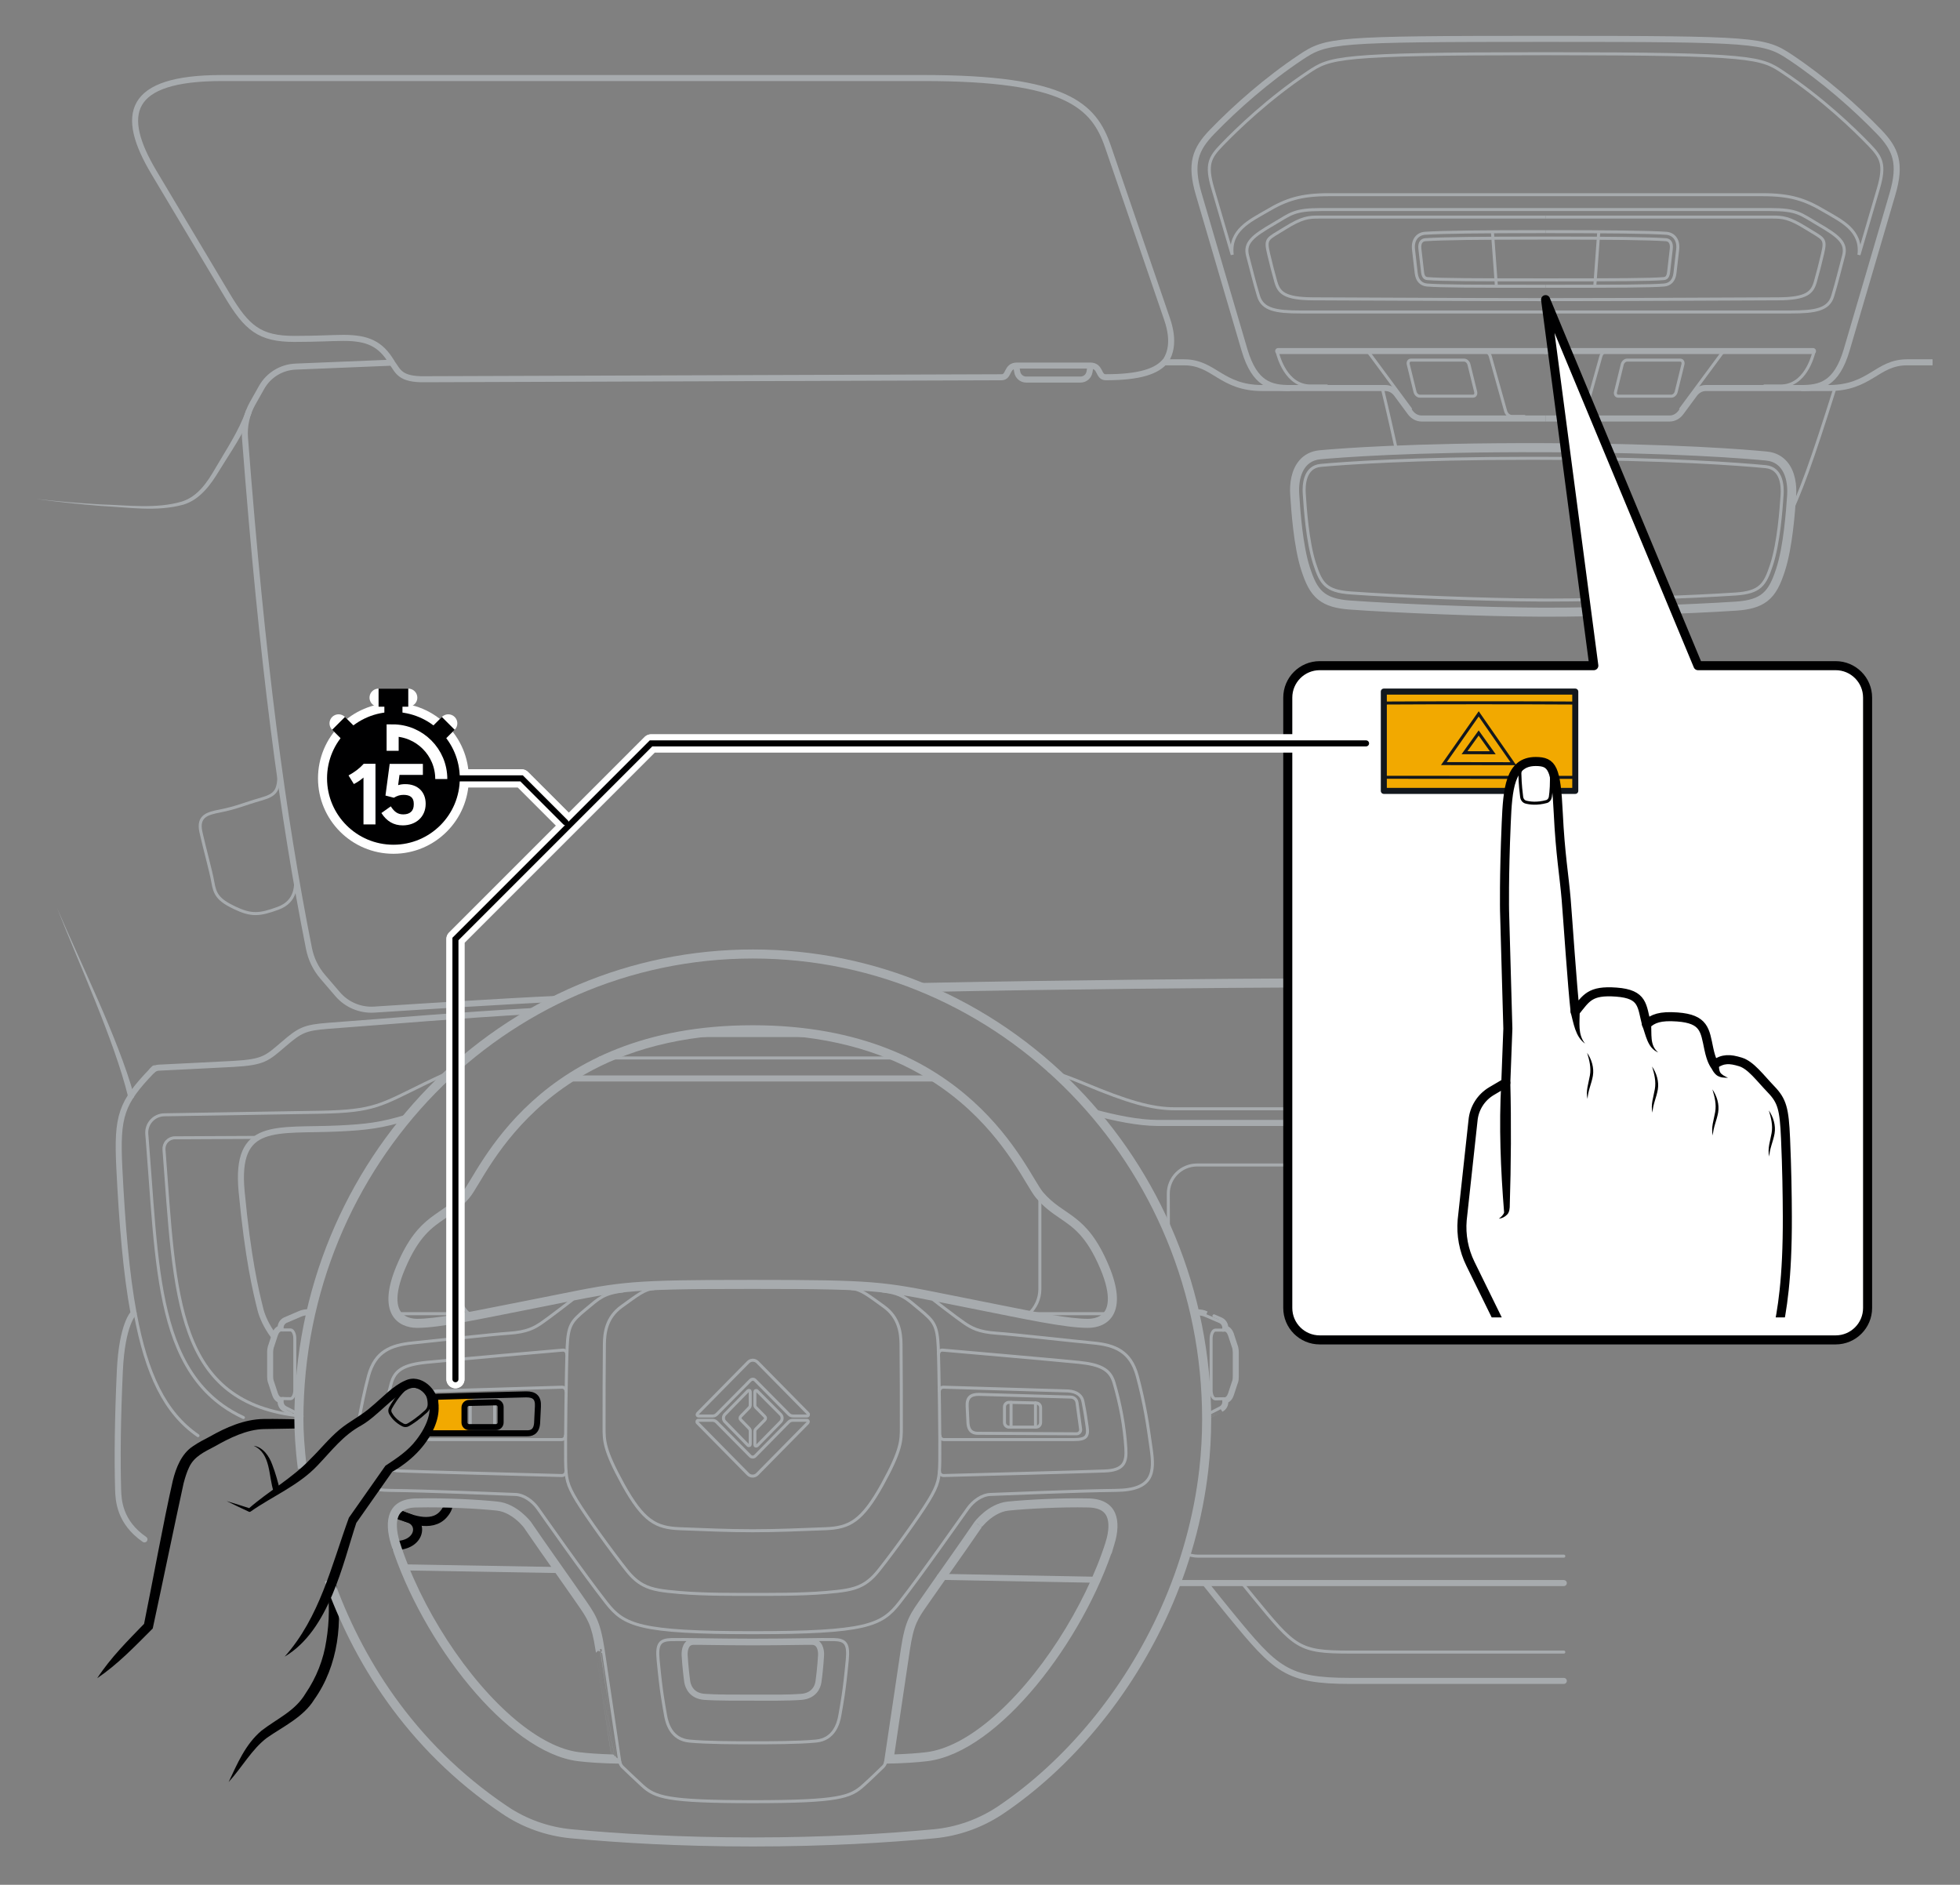 <?xml version="1.0" encoding="UTF-8"?><svg xmlns="http://www.w3.org/2000/svg" width="325" height="312.482" xmlns:xlink="http://www.w3.org/1999/xlink" viewBox="0 0 325 312.482"><rect x="0" y="0" width="325" height="312.482" fill="#808080" stroke="none"/><defs><linearGradient id="uuid-21a123a6-0425-437b-bfba-c7059fc3b4cc" x1="77.263" y1="234.403" x2="78.746" y2="234.403" gradientUnits="userSpaceOnUse"><stop offset="0" stop-color="#f2a900"/><stop offset="1" stop-color="#f2a900" stop-opacity="0"/></linearGradient><clipPath id="uuid-e9b88b0e-3740-4fc6-976f-2aacba104d1b"><rect x="220.709" y="106.632" width="96.143" height="111.784" rx="5.297" ry="5.297" style="fill:none; stroke-width:0px;"/></clipPath></defs><g id="uuid-3a327dd3-e926-4b82-9dc4-f34c4b7afde2"><path d="m180.769,61.002l-.117.677c-.125.722-.751,1.25-1.484,1.25h-9.009c-.733,0-1.359-.528-1.484-1.25l-.117-.677" style="fill:none; stroke:#a7abae; stroke-miterlimit:10;"/><path d="m92.475,165.602c-8.877.398-23.273,1.323-30.418,1.784-2.305.149-4.556-.796-6.061-2.549l-2.485-2.894c-1.157-1.347-1.932-2.949-2.278-4.69-4.385-22.067-7.736-47.161-10.608-84.631-.154-2.006.289-4.017,1.276-5.77l1.479-2.625c1.152-2.045,3.281-3.349,5.627-3.445l15.984-.656c1.019,1.358,1.235,2.84,5.542,2.748l95.527-.327c1.349,0,.745-1.938,2.583-1.938h12.134c1.82,0,1.246,1.933,2.577,1.933,5.582,0,8.59-.955,9.995-2.835" style="fill:none; stroke:#a7abae; stroke-miterlimit:10;"/><path d="m259.306,162.89c-.847,0,.847,0,0,0-13.636,0-58.401-.131-106.385.825" style="fill:none; stroke:#a7abae; stroke-miterlimit:10; stroke-width:1.5px;"/><path d="m25.225,177.506c.285-.285.674-.467,1.062-.492,1.969-.104,8.135-.389,12.383-.622,5.104-.285,5.596-.933,8.342-3.265,2.72-2.332,3.445-2.747,7.462-3.058,11.745-.876,21.07-1.719,34.036-2.455" style="fill:none; stroke:#a7abae; stroke-linecap:round; stroke-linejoin:round;"/><path d="m172.427,197.385v16.323c0,1.627-.697,3.086-1.802,4.094" style="fill:none; stroke:#a7abae; stroke-miterlimit:10; stroke-width:.5px;"/><path d="m94.041,178.802h61.471" style="fill:none; stroke:#a7abae; stroke-linecap:round; stroke-linejoin:round;"/><path d="m77.724,217.803c-1.091-1.012-1.773-2.464-1.773-4.068v-14.948" style="fill:none; stroke:#a7abae; stroke-miterlimit:10; stroke-width:.5px;"/><path d="m111.988,171.687h25.903" style="fill:none; stroke:#a7abae; stroke-linecap:round; stroke-linejoin:round; stroke-width:.5px;"/><path d="m150.154,175.407h-50.689" style="fill:none; stroke:#a7abae; stroke-linecap:round; stroke-linejoin:round; stroke-width:.5px;"/><path d="m9.451,150.509c3.895,9.13,10.123,21.594,12.756,31.058.187.631-.785.919-.962.273-2.321-9.444-8.209-22.183-11.794-31.332h0Z" style="fill:#a7abae; stroke-width:0px;"/><path d="m65.235,217.802h15.405c.513,0,.993.044,1.442.129" style="fill:none; stroke:#a7abae; stroke-miterlimit:10; stroke-width:.5px;"/><path d="m184.365,217.802h-15.176c-.573,0-1.105.055-1.6.161" style="fill:none; stroke:#a7abae; stroke-miterlimit:10; stroke-width:.5px;"/><path d="m259.306,273.902h-35.477c-8.496,0-9.063-.69-16.005-9.142-.569-.693-1.196-1.463-1.87-2.298" style="fill:none; stroke:#a7abae; stroke-linecap:round; stroke-linejoin:round; stroke-width:.5px;"/><path d="m259.306,278.681h-35.477c-10.486,0-12.293-1.872-19.698-10.888-1.192-1.452-2.636-3.242-4.242-5.253" style="fill:none; stroke:#a7abae; stroke-linecap:round; stroke-linejoin:round;"/><path d="m259.306,186.346l-35.597-.17c-19.074,0-3.353,0-31.759,0-3.173,0-7.163-.831-10.78-1.817" style="fill:none; stroke:#a7abae; stroke-linecap:round; stroke-linejoin:round;"/><polyline points="194.941 262.462 223.481 262.462 259.306 262.462" style="fill:none; stroke:#a7abae; stroke-linecap:round; stroke-linejoin:round;"/><path d="m259.306,193.146h-60.82c-1.266,0-2.48.504-3.373,1.401s-1.394,2.113-1.39,3.379l.021,6.855" style="fill:none; stroke:#a7abae; stroke-linecap:round; stroke-linejoin:round; stroke-width:.5px;"/><path d="m196.626,257.548c.615.29,1.302.452,2.027.452h60.653" style="fill:none; stroke:#a7abae; stroke-linecap:round; stroke-linejoin:round; stroke-width:.5px;"/><path d="m259.306,183.829h-64.494c-3.835,0-7.85-1.166-15.026-4.172-2.008-.841-3.94-1.544-5.846-2.12" style="fill:none; stroke:#a7abae; stroke-linecap:round; stroke-linejoin:round; stroke-width:.5px;"/><path d="m155.829,261.428l3.798.07c9.977.183,17.909.332,22.187.417" style="fill:none; stroke:#a7abae; stroke-linecap:round; stroke-linejoin:round;"/><path d="m193.351,59.707c.539-.869,1.501-2.922.18-6.774,0,0-7.452-21.743-9.803-28.605-2.352-6.862-6.929-11.389-30.516-11.389H36.78c-15.748,0-16.962,6.09-11.252,15.657,3.096,5.187,8.848,14.824,12.148,20.352,3.241,5.429,5.354,7.24,11.137,7.24,3.89,0,6.354-.169,8.127-.169,3.9,0,6.172.886,8.051,4.107" style="fill:none; stroke:#a7abae; stroke-miterlimit:10;"/><path d="m41.695,68.486c-1.334,3.523-3.482,6.489-5.367,9.578-1.387,2.311-3.197,4.807-5.957,5.615-4.453,1.212-9.111.423-13.635.203-3.621-.291-7.233-.672-10.829-1.171,3.606.416,7.225.714,10.846.921,4.458.113,9.106.788,13.44-.487,2.626-.862,4.151-3.151,5.497-5.474,1.828-3.14,3.901-6.193,5.067-9.528.213-.615,1.175-.284.939.343h0Z" style="fill:#a7abae; stroke-width:0px;"/><path d="m46.307,127.858c-.11,3.185-.371,3.887-3.102,4.66-2.732.773-3.974,1.398-6.749,1.943-2.037.4-3.724.812-3.145,3.466s1.651,6.406,1.985,8.341c.335,1.934.803,2.9,3.581,4.226s4.102,1.235,7.206.104c3.105-1.131,3.091-3.837,2.846-5.801" style="fill:none; stroke:#a7abae; stroke-linecap:round; stroke-linejoin:round; stroke-width:.5px;"/><path d="m66.948,259.857l2.073.035c6.847.116,14.728.252,23.093.398l.776.014" style="fill:none; stroke:#a7abae; stroke-linecap:round; stroke-linejoin:round;"/><g id="uuid-5fbea1be-c6c4-440b-b6bc-e413e5ba85c5"><path d="m52.049,217.302h-.839c-.542,0-1.112.085-1.622.325,0,0-2.358,1.011-2.372,1.017-.284.132-.52.342-.685.6-.151.238-.241.516-.251.812-.101.036-.194.086-.279.146-.262.186-.452.47-.573.782-.048.076-.083.165-.099.262,0,0-.605,1.839-.578,1.776-.029.059-.045.106-.052.129-.003.008-.037.105-.037.105l-.002.01c-.053.238-.116.543-.116.886v4.069c0,.311.028.631.152.991,0,0,0,.002.003.01.008.023.023.071.025.063,0,0,.622,1.892.645,1.949,0,0,0,.002.003.01.008.023.023.07.029.073.12.339.318.654.6.854.084.06.178.11.278.146v.104c0,.294.088.58.238.822.149.241.365.449.63.582,0,0,2.331,1.192,2.318,1.185.147.081.297.15.449.21" style="fill:none; stroke:#a7abae; stroke-miterlimit:10; stroke-width:.5px;"/><path d="m52.049,217.552h-.839c-.517,0-1.049.081-1.524.305,0,0-2.358,1.011-2.365,1.014-.24.112-.441.29-.579.508-.135.212-.212.463-.212.729v.145c-.14.018-.27.073-.384.154-.217.154-.384.402-.494.692-.048.068-.081.158-.069.176,0,0-.622,1.892-.608,1.858-.021.043-.032.076-.04.098-.006.018-.008.023-.033.09-.052.236-.11.517-.11.832v4.069c0,.298.027.587.13.889.005.009.006.014.012.032.007.021.018.055.026.064,0,0,.622,1.892.636,1.926.005.009.007.014.012.032.007.021.018.055.027.069.108.307.281.572.509.733.114.081.244.136.384.154v.3c0,.245.073.485.201.691.126.204.309.379.532.491,0,0,2.331,1.192,2.324,1.189.137.075.277.14.42.196" style="fill:none; stroke:#a7abae; stroke-miterlimit:10; stroke-width:.5px;"/></g><path d="m52.049,217.802h-.839c-.492,0-.985.078-1.425.285l-2.358,1.011c-.389.181-.648.57-.648,1.011v.389h-.155c-.311,0-.596.285-.751.726-.026.026-.052.078-.052.129l-.622,1.892c-.026.052-.026.078-.052.13-.052.233-.104.492-.104.777v4.069c0,.285.026.544.104.777.026.052.026.078.052.13l.622,1.892c.026.052.026.078.052.129.155.441.44.726.751.726h.155v.544c0,.389.233.778.596.959l2.331,1.192c.127.07.257.13.39.182" style="fill:none; stroke:#a7abae; stroke-miterlimit:10; stroke-width:.5px;"/><path d="m46.779,220.497h1.405c.337,0,.7.57.7,1.425v8.545c0,.829-.363,1.425-.7,1.425l-1.405-.021" style="fill:none; stroke:#a7abae; stroke-miterlimit:10; stroke-width:.5px;"/><path d="m32.828,238.02c-5.489-3.781-8.539-10.199-10.418-20.313" style="fill:none; stroke:#a7abae; stroke-linecap:round; stroke-linejoin:round; stroke-width:.5px;"/><path d="m45.42,221.546c-1.258-1.67-1.94-3.294-2.217-4.366-.777-3.11-2.073-8.422-3.135-19.617-1.114-11.817,5.674-9.977,16.115-10.469,4.614-.225,7.05-.507,11.505-1.87" style="fill:none; stroke:#a7abae; stroke-linecap:round; stroke-linejoin:round;"/><path d="m76.268,177.044c-1.593.623-3.458,1.47-5.811,2.613-7.357,3.576-8.34,4.561-17.227,4.742l-25.991.427c-.817.013-1.592.364-2.141.969s-.824,1.41-.758,2.225l.068.841c.175,2.183.332,4.328.483,6.403.816,11.212,1.52,20.894,4.658,28.236,1.76,4.118,4.162,7.228,7.343,9.509,1.073.769,2.226,1.439,3.468,2.012" style="fill:none; stroke:#a7abae; stroke-linecap:round; stroke-linejoin:round; stroke-width:.5px;"/><path d="m42.686,188.572l-13.693.068c-.505.003-.985.215-1.327.586s-.513.868-.475,1.371c1.863,24.331,1.762,42.134,22.901,44.191" style="fill:none; stroke:#a7abae; stroke-linecap:round; stroke-linejoin:round; stroke-width:.5px;"/><path d="m23.951,255.221c-4.125-2.861-4.316-6.432-4.368-8.328-.144-5.21-.072-11.689.288-19.571.36-7.882,2.289-9.617,2.289-9.617l-.009.002c-1.199-6.455-1.886-14.417-2.368-24.16-.414-8.552.311-10.703,5.441-16.041.123-.127.245-.255.366-.383" style="fill:none; stroke:#a7abae; stroke-linecap:round; stroke-linejoin:round;"/><g id="uuid-cfdec2b7-5939-432b-bb3d-379a89236bd1"><path d="m255.901,73.722c22.119.057,33.924,1.088,37.071,1.391,1.377.133,2.434.73,3.183,1.614,1.283,1.515,1.549,3.726,1.425,5.502-.18,2.579-.593,8.564-1.884,12.48-.669,2.03-1.386,3.671-2.791,4.76-1.227.951-2.838,1.378-5.016,1.522-7.441.493-22.089,1.032-32.027,1.004-9.937-.028-24.626-.65-32.065-1.186-2.177-.157-3.786-.592-5.008-1.55-1.401-1.097-2.111-2.742-2.771-4.775-1.274-3.924-1.663-9.91-1.832-12.491-.117-1.776.159-3.986,1.449-5.495.753-.88,1.813-1.472,3.19-1.597,3.148-.285,14.958-1.249,37.076-1.18Z" style="fill:none; stroke:#a7abae; stroke-miterlimit:10; stroke-width:.5px;"/><path d="m255.901,73.972c22.111.057,33.909,1.087,37.048,1.389,1.313.126,2.31.693,3.016,1.527,1.22,1.441,1.489,3.571,1.367,5.323-.181,2.589-.593,8.539-1.872,12.42-.668,2.027-1.366,3.602-2.707,4.641-1.169.906-2.721,1.327-4.88,1.47-7.436.493-22.078,1.032-32.01,1.003-9.931-.028-24.614-.65-32.048-1.185-2.157-.155-3.708-.585-4.872-1.497-1.336-1.046-2.028-2.625-2.687-4.656-1.262-3.888-1.651-9.84-1.821-12.43-.115-1.752.163-3.881,1.389-5.316.71-.83,1.71-1.391,3.023-1.51,3.141-.285,14.943-1.248,37.053-1.179Z" style="fill:none; stroke:#a7abae; stroke-miterlimit:10; stroke-width:.5px;"/><path d="m255.9,74.222c22.103.057,33.893,1.087,37.025,1.388,1.248.12,2.186.656,2.849,1.44,1.158,1.367,1.428,3.417,1.308,5.144-.181,2.598-.593,8.514-1.86,12.359-.667,2.024-1.347,3.533-2.623,4.521-1.111.861-2.604,1.277-4.743,1.418-7.431.492-22.067,1.031-31.992,1.003-9.925-.028-24.602-.65-32.031-1.184-2.138-.154-3.629-.577-4.736-1.445-1.271-.996-1.945-2.508-2.604-4.536-1.251-3.852-1.638-9.769-1.809-12.369-.113-1.727.166-3.776,1.33-5.137.667-.78,1.607-1.31,2.856-1.424,3.133-.284,14.927-1.247,37.03-1.178Z" style="fill:none; stroke:#a7abae; stroke-miterlimit:10; stroke-width:.5px;"/><path d="m255.899,74.472c22.095.057,33.877,1.086,37.001,1.387,1.184.114,2.061.619,2.683,1.353,1.095,1.294,1.368,3.263,1.249,4.965-.182,2.608-.593,8.489-1.848,12.298-.666,2.022-1.327,3.464-2.538,4.402-1.053.816-2.487,1.226-4.606,1.366-7.425.492-22.056,1.03-31.975,1.002-9.919-.028-24.59-.65-32.013-1.184-2.118-.152-3.55-.57-4.6-1.392-1.207-.945-1.862-2.391-2.52-4.417-1.239-3.816-1.626-9.699-1.797-12.308-.112-1.703.17-3.671,1.27-4.958.625-.73,1.504-1.23,2.688-1.337,3.125-.283,14.912-1.246,37.007-1.177Z" style="fill:none; stroke:#a7abae; stroke-miterlimit:10; stroke-width:.5px;"/></g><path d="m255.899,74.722c22.087.057,33.862,1.086,36.978,1.386s3.889,3.433,3.706,6.051-.593,8.464-1.836,12.237-2.408,5.298-6.924,5.597c-7.42.492-22.045,1.03-31.958,1.002-9.913-.028-24.578-.649-31.996-1.183-4.514-.325-5.673-1.856-6.9-5.636-1.227-3.78-1.614-9.629-1.786-12.247-.172-2.619.614-5.747,3.732-6.03,3.118-.282,14.896-1.245,36.983-1.176Z" style="fill:none; stroke:#a7abae; stroke-miterlimit:10; stroke-width:.5px;"/><path d="m255.869,99.484c-9.669-.028-24.318-.633-31.932-1.181-4.105-.296-4.893-1.557-5.953-4.822-1.196-3.682-1.562-9.265-1.719-11.65-.087-1.322.006-4.424,2.734-4.671,3.901-.354,15.089-1.176,34.661-1.176.734,0,1.477.001,2.235.004,20.908.054,32.764.984,36.891,1.382,2.727.263,2.807,3.366,2.715,4.688-.166,2.383-.556,7.965-1.767,11.639-1.074,3.259-1.867,4.516-5.973,4.788-7.264.481-21.237,1.001-31.142,1.001h-.752Z" style="fill:none; stroke:#a7abae; stroke-miterlimit:10; stroke-width:.5px;"/><path d="m256.284,69.385h-20.567c-.716,0-1.398-.364-1.866-.997l-2.26-3.059c-.468-.633-1.149-.997-1.866-.997h-20.39c-6.902,0-7.957-4.263-12.992-4.263h-3.373" style="fill:none; stroke:#a7abae; stroke-miterlimit:10;"/><path d="m298.663,64.333c3.176,0,5.854-.613,7.535-6.28,1.681-5.667,6.103-20.779,7.598-25.865,1.495-5.086.571-7.448-2.202-10.32-3.933-4.075-9.165-8.678-14.713-12.376-4.295-2.863-5.58-3.049-40.598-3.049-35.018,0-36.303.186-40.598,3.049-5.547,3.698-10.78,8.301-14.713,12.376-2.773,2.873-3.696,5.235-2.202,10.32,1.495,5.086,5.916,20.198,7.598,25.865,1.681,5.667,4.359,6.28,7.535,6.28" style="fill:none; stroke:#a7abae; stroke-miterlimit:10;"/><path d="m256.284,35.988h-37.547c-1.773,0-2.829.074-5.734,1.893-2.852,1.786-3.268,1.565-2.641,4.225.456,1.934.718,2.906,1.169,4.533.508,1.828,1.346,2.889,6.25,2.905,5.508.017,25.989.132,38.503.132" style="fill:none; stroke:#a7abae; stroke-miterlimit:10; stroke-width:.5px;"/><path d="m256.284,38.405c-10.479,0-16.911.067-19.993.271-1.186.079-2.102,1.02-1.909,2.694l.448,3.899c.152,1.325.881,1.909,1.814,1.986,2.29.19,7.633.209,19.64.209" style="fill:none; stroke:#a7abae; stroke-miterlimit:10; stroke-width:.5px;"/><path d="m256.284,34.741s33.511,0,37.17,0c4.618,0,5.066.721,7.999,2.429,3.386,1.972,4.822,3.083,4.237,5.245-.585,2.161-1.032,4.136-1.804,6.68-.68,2.239-2.885,2.626-6.939,2.626h-40.663s-40.663,0-40.663,0c-4.054,0-6.259-.387-6.939-2.626-.772-2.544-1.219-4.519-1.804-6.68-.585-2.161.851-3.273,4.237-5.245,2.933-1.708,3.381-2.429,7.999-2.429h37.17Z" style="fill:none; stroke:#a7abae; stroke-miterlimit:10; stroke-width:.5px;"/><path d="m256.284,35.988s35.774,0,37.547,0c1.773,0,2.829.074,5.734,1.893,2.852,1.786,3.268,1.565,2.641,4.225-.456,1.934-.718,2.906-1.169,4.533-.508,1.828-1.346,2.889-6.25,2.905-5.508.017-25.989.132-38.503.132" style="fill:none; stroke:#a7abae; stroke-miterlimit:10; stroke-width:.5px;"/><path d="m256.284,39.471c-11.272,0-17.044.078-19.923.268-.202.014-.484.079-.682.316-.216.259-.299.671-.239,1.192l.448,3.899c.113.985.589,1.025.844,1.046,2.238.186,7.676.205,19.552.205,11.876,0,17.314-.019,19.552-.205.255-.022.73-.061.844-1.046l.448-3.899c.06-.521-.023-.933-.239-1.192-.198-.237-.48-.303-.682-.316-2.879-.19-8.651-.268-19.923-.268" style="fill:none; stroke:#a7abae; stroke-miterlimit:10; stroke-width:.5px;"/><path d="m256.284,38.405c10.479,0,16.911.067,19.993.271,1.186.079,2.102,1.02,1.909,2.694l-.448,3.899c-.152,1.325-.881,1.909-1.814,1.986-2.29.19-7.633.209-19.64.209" style="fill:none; stroke:#a7abae; stroke-miterlimit:10; stroke-width:.5px;"/><line x1="211.945" y1="58.199" x2="256.284" y2="58.199" style="fill:none; stroke:#a7abae; stroke-linecap:round; stroke-linejoin:round;"/><path d="m220.006,63.994h-2.723c-4.027-.003-5.303-4.868-5.508-5.683" style="fill:none; stroke:#a7abae; stroke-linecap:round; stroke-linejoin:round; stroke-width:.5px;"/><path d="m292.562,63.994h2.723c4.027-.003,5.303-4.868,5.508-5.683" style="fill:none; stroke:#a7abae; stroke-linecap:round; stroke-linejoin:round; stroke-width:.5px;"/><path d="m244.691,64.968c.097.393-.1.715-.437.715h-8.833c-.337,0-.692-.322-.789-.715l-1.117-4.547c-.097-.393.1-.715.437-.715h8.833c.337,0,.692.322.789.715l1.117,4.547Z" style="fill:none; stroke:#a7abae; stroke-miterlimit:10; stroke-width:.5px;"/><line x1="300.624" y1="58.199" x2="256.284" y2="58.199" style="fill:none; stroke:#a7abae; stroke-linecap:round; stroke-linejoin:round;"/><path d="m267.878,64.968c-.097.393.1.715.437.715h8.833c.337,0,.692-.322.789-.715l1.117-4.547c.097-.393-.1-.715-.437-.715h-8.833c-.337,0-.692.322-.789.715l-1.117,4.547Z" style="fill:none; stroke:#a7abae; stroke-miterlimit:10; stroke-width:.5px;"/><path d="m252.767,69.046h-2.047c-.484,0-.914-.363-1.065-.899l-2.533-9.048c-.151-.537-.581-.899-1.065-.899h-5.643" style="fill:none; stroke:#a7abae; stroke-linecap:round; stroke-linejoin:round; stroke-width:.5px;"/><path d="m259.801,69.046h2.047c.484,0,.914-.363,1.065-.899l2.533-9.048c.151-.537.581-.899,1.065-.899h4.075" style="fill:none; stroke:#a7abae; stroke-linecap:round; stroke-linejoin:round; stroke-width:.5px;"/><path d="m233.962,67.919l-6.847-9.266c-.213-.288-.523-.454-.85-.454h-1.498" style="fill:none; stroke:#a7abae; stroke-miterlimit:10; stroke-width:.5px;"/><path d="m256.284,69.385h20.567c.716,0,1.398-.364,1.866-.997l2.26-3.059c.468-.633,1.149-.997,1.866-.997h20.39c6.902,0,7.957-4.263,12.992-4.263h4.227" style="fill:none; stroke:#a7abae; stroke-miterlimit:10;"/><path d="m278.607,67.919l6.847-9.266c.213-.288.523-.454.85-.454h1.498" style="fill:none; stroke:#a7abae; stroke-miterlimit:10; stroke-width:.5px;"/><path d="m229.198,64.333s.976,3.953,2.472,10.788" style="fill:none; stroke:#a7abae; stroke-miterlimit:10; stroke-width:.5px;"/><path d="m304.276,64.299c-3.78,12.008-5.878,17.928-8.036,21.979" style="fill:none; stroke:#a7abae; stroke-miterlimit:10; stroke-width:.5px;"/><path d="m311.468,31.258c-.447,1.518-1.157,3.935-1.973,6.725-.394,1.342-.819,2.79-1.252,4.275.517-4.041-2.901-5.621-5.69-7.246-3.262-1.946-5.69-2.733-10.329-2.733h-71.879c-4.647,0-7.073.79-10.329,2.733-2.785,1.617-6.2,3.196-5.694,7.225-.433-1.477-.855-2.917-1.248-4.255-.819-2.79-1.526-5.207-1.973-6.725-1.171-3.98-.517-5.149,1.509-7.242,2.522-2.618,7.737-7.656,14.299-12.03,3.64-2.429,4.618-3.081,39.374-3.081s35.737.652,39.377,3.081c6.562,4.374,11.774,9.412,14.299,12.03,2.022,2.092,2.676,3.262,1.509,7.242Z" style="fill:none; stroke:#a7abae; stroke-miterlimit:10; stroke-width:.5px;"/><line x1="265.1" y1="38.427" x2="264.441" y2="47.454" style="fill:none; stroke:#a7abae; stroke-miterlimit:10; stroke-width:.5px;"/><line x1="247.468" y1="38.427" x2="248.127" y2="47.454" style="fill:none; stroke:#a7abae; stroke-miterlimit:10; stroke-width:.5px;"/></g><g id="uuid-b6e4696c-73ee-4001-a6c8-aa063e44085f"><path d="m304.38,110.363h-22.827l-25.268-60.687,7.997,60.687h-45.45c-2.925,0-5.297,2.372-5.297,5.297v101.19c0,2.925,2.372,5.297,5.297,5.297h85.549c2.925,0,5.297-2.372,5.297-5.297v-101.19c0-2.925-2.372-5.297-5.297-5.297Z" style="fill:#fff; stroke:#000001; stroke-linecap:round; stroke-linejoin:round; stroke-width:1.5px;"/><path d="m65.153,256.222c4.387.267,5.241-3.658,2.589-4.532-.776-.256-1.791-.592-2.769-.917" style="fill:none; stroke:#000001; stroke-miterlimit:10; stroke-width:1.5px;"/><path d="m65.108,250.514c2.691,1.429,6.443,2.797,8.415.552.716-.816.905-1.509.745-2.136" style="fill:none; stroke:#000001; stroke-miterlimit:10; stroke-width:1.5px;"/><line x1="167.651" y1="232.503" x2="167.651" y2="236.6" style="fill:none; stroke:#a7abae; stroke-linecap:round; stroke-linejoin:round; stroke-width:.5px;"/><line x1="171.699" y1="232.606" x2="171.699" y2="236.6" style="fill:none; stroke:#a7abae; stroke-linecap:round; stroke-linejoin:round; stroke-width:.5px;"/><line x1="82.021" y1="232.503" x2="82.021" y2="236.6" style="fill:none; stroke:#a7abae; stroke-linecap:round; stroke-linejoin:round; stroke-width:.5px;"/><line x1="77.973" y1="232.606" x2="77.973" y2="236.6" style="fill:none; stroke:#a7abae; stroke-linecap:round; stroke-linejoin:round; stroke-width:.5px;"/><path d="m16.125,278.23c2.25-3.446,5.125-6.277,7.93-9.176l-.208.389c1.454-7.135,3.211-16.953,4.812-23.98.517-2.085,1.419-4.432,3.328-5.684.925-.643,1.856-1.103,2.756-1.577,2.714-1.543,5.758-2.899,8.955-2.943,2.118-.031,4.092.035,6.145.063v1.5l-6.061.106c-2.874.059-5.747,1.494-8.198,2.889-1.686.893-3.386,1.648-4.208,3.415-.401.807-.681,1.743-.933,2.691-1.472,6.726-3.586,17.005-5.067,23.837,0,0-.049.23-.049.23l-.159.159c-2.853,2.853-5.635,5.775-9.044,8.081h0Z" style="fill:#000001; stroke-width:0px;"/><path d="m55.653,262.098c1.282,6.659.458,14.045-3.544,19.669-1.781,2.918-5.226,4.516-7.835,6.342-2.495,1.865-4.111,4.871-6.363,7.341,1.448-3.056,2.765-6.236,5.427-8.5,2.68-2.072,5.571-3.235,7.328-6.185,1.795-2.636,2.983-5.626,3.447-8.791.521-3.161.559-6.435.068-9.596l1.474-.28h0Z" style="fill:#000001; stroke-width:0px;"/><g id="uuid-361316b4-966f-42e7-a1b6-aef2114020a1"><path d="m199.789,235.249c.153-.059.303-.129.436-.203,0,0,2.332-1.193,2.328-1.19.27-.135.486-.343.635-.584.15-.242.238-.528.238-.822v-.104c.101-.036.194-.086.278-.146.282-.2.481-.515.576-.797.03-.059.045-.107.053-.13.003-.008.003-.009.027-.067,0,0,.621-1.891.595-1.827.029-.059.045-.106.052-.129.003-.008.003-.009.026-.065.102-.305.129-.624.129-.936v-4.07c0-.343-.063-.648-.116-.886l-.002-.01s-.035-.097-.037-.105c-.008-.023-.023-.071-.025-.063l-.605-1.842c-.015-.096-.051-.186-.099-.262-.122-.312-.311-.596-.574-.782-.085-.06-.178-.11-.279-.146-.009-.296-.099-.575-.251-.813-.164-.258-.401-.468-.699-.607,0,0-2.359-1.011-2.343-1.004-.526-.248-1.097-.333-1.639-.333h-.84" style="fill:none; stroke:#a7abae; stroke-miterlimit:10; stroke-width:.5px;"/><path d="m199.698,235.016c.143-.055.283-.121.413-.192,0,0,2.332-1.193,2.33-1.191.225-.113.408-.288.534-.492.127-.206.201-.446.201-.691v-.3c.14-.018.27-.073.384-.154.228-.161.401-.426.497-.704.021-.043.032-.076.039-.097.006-.018.008-.023.026-.066,0,0,.622-1.892.608-1.859.021-.043.032-.076.039-.097.006-.018.008-.023.026-.065.09-.269.117-.558.117-.857v-4.07c0-.314-.057-.596-.13-.889-.005-.009-.006-.014-.012-.032-.007-.021-.018-.055-.026-.064,0,0-.621-1.89-.61-1.817,0-.094-.034-.183-.081-.251-.109-.29-.277-.539-.494-.693-.114-.081-.244-.136-.384-.154v-.145c0-.266-.077-.517-.213-.73-.139-.218-.339-.396-.587-.511,0,0-2.359-1.011-2.351-1.008-.483-.227-1.015-.309-1.532-.309h-.84" style="fill:none; stroke:#a7abae; stroke-miterlimit:10; stroke-width:.5px;"/></g><path d="m199.608,234.783c.133-.052.263-.112.39-.182l2.332-1.193c.363-.181.596-.57.596-.959v-.544h.155c.311,0,.596-.285.752-.726.026-.052.026-.078.052-.13l.622-1.893c.026-.052.026-.078.052-.13.078-.233.104-.492.104-.778v-4.07c0-.285-.052-.544-.104-.778-.026-.052-.026-.078-.052-.13l-.622-1.893c0-.052-.026-.104-.052-.13-.155-.441-.441-.726-.752-.726h-.155v-.389c0-.441-.259-.83-.648-1.011l-2.359-1.011c-.44-.207-.933-.285-1.426-.285h-.84" style="fill:none; stroke:#a7abae; stroke-miterlimit:10; stroke-width:.5px;"/><path d="m202.926,231.903l-1.406.021c-.337,0-.7-.596-.7-1.426v-8.549c0-.856.363-1.426.7-1.426h1.406" style="fill:none; stroke:#a7abae; stroke-miterlimit:10; stroke-width:.5px;"/><g id="uuid-90fb2bf6-7dff-4199-8f9b-1cfc4968ab57"><path d="m54.096,262.115c4.588,12.866,13.226,27.522,29.28,38.358,3.383,2.301,7.303,3.679,11.329,4.058,7.778.728,17.917,1.352,30.106,1.352s22.329-.624,30.107-1.352c4.057-.379,7.948-1.785,11.326-4.056,11.131-7.513,21.121-19.302,27.417-33.392,3.295-7.374,5.534-15.336,6.446-23.371.313-2.76.477-5.558.477-8.386,0-21.435-8.472-40.849-22.175-54.904-7.028-7.208-15.432-13.008-24.778-16.949-8.878-3.743-18.602-5.808-28.795-5.808s-19.923,2.064-28.805,5.807c-9.345,3.938-17.751,9.735-24.78,16.939-13.71,14.052-22.189,33.466-22.189,54.914,0,1.859.134,4.683.578,8.179" style="fill:none; stroke:#a7abae; stroke-miterlimit:10; stroke-width:.5px;"/><path d="m54.331,262.031c4.575,12.829,13.185,27.436,29.185,38.236,3.347,2.277,7.227,3.641,11.211,4.015,7.771.728,17.902,1.351,30.082,1.351s22.313-.624,30.084-1.351c4.014-.375,7.866-1.767,11.209-4.014,11.09-7.486,21.051-19.238,27.329-33.286,3.285-7.352,5.517-15.289,6.426-23.297.312-2.75.475-5.54.475-8.358,0-21.369-8.445-40.72-22.104-54.73-7.005-7.185-15.382-12.965-24.696-16.893-8.848-3.731-18.539-5.788-28.698-5.788s-19.856,2.057-28.707,5.787c-9.314,3.925-17.692,9.702-24.698,16.884-13.666,14.006-22.118,33.358-22.118,54.74,0,1.848.133,4.662.576,8.147" style="fill:none; stroke:#a7abae; stroke-miterlimit:10; stroke-width:.5px;"/><path d="m54.567,261.947c4.562,12.793,13.144,27.349,29.09,38.113,3.311,2.252,7.151,3.603,11.094,3.973,7.764.727,17.887,1.35,30.059,1.35s22.297-.623,30.061-1.35c3.972-.371,7.784-1.748,11.093-3.972,11.049-7.458,20.98-19.173,27.24-33.181,3.275-7.329,5.5-15.242,6.406-23.223.311-2.741.473-5.521.473-8.33,0-21.302-8.418-40.591-22.033-54.555-6.982-7.161-15.332-12.923-24.614-16.837-8.818-3.718-18.476-5.768-28.601-5.768s-19.789,2.05-28.61,5.768c-9.282,3.912-17.633,9.67-24.617,16.828-13.621,13.961-22.047,33.25-22.047,54.565,0,1.837.132,4.64.574,8.115" style="fill:none; stroke:#a7abae; stroke-miterlimit:10; stroke-width:.5px;"/><path d="m54.802,261.863c4.549,12.756,13.103,27.263,28.995,37.99,3.275,2.228,7.075,3.564,10.977,3.931,7.757.726,17.873,1.349,30.036,1.349s22.28-.623,30.038-1.349c3.93-.367,7.702-1.73,10.976-3.931,11.008-7.431,20.91-19.108,27.152-33.076,3.265-7.307,5.483-15.194,6.386-23.15.31-2.732.472-5.503.472-8.302,0-21.235-8.391-40.462-21.962-54.381-6.959-7.138-15.281-12.88-24.532-16.781-8.788-3.705-18.413-5.749-28.504-5.749s-19.722,2.043-28.513,5.748c-9.251,3.899-17.574,9.637-24.535,16.772-13.577,13.915-21.976,33.143-21.976,54.39,0,1.826.132,4.619.572,8.084" style="fill:none; stroke:#a7abae; stroke-miterlimit:10; stroke-width:.5px;"/></g><path d="m55.037,261.779c4.536,12.72,13.063,27.177,28.901,37.867,3.24,2.204,6.998,3.526,10.859,3.889,7.75.726,17.858,1.348,30.012,1.348s22.264-.622,30.014-1.348c3.887-.363,7.62-1.711,10.859-3.889,10.968-7.403,20.839-19.043,27.064-32.971,3.256-7.285,5.466-15.147,6.366-23.076.309-2.723.47-5.484.47-8.274,0-42.336-33.459-76.66-74.747-76.66s-74.774,34.299-74.774,76.66c0,1.815.131,4.597.57,8.052" style="fill:none; stroke:#a7abae; stroke-miterlimit:10; stroke-width:.5px;"/><g id="uuid-3fbe2445-2097-4e50-af7e-7ca2635e0168"><path d="m66.949,210.233c2.304-5.434,4.513-6.914,6.756-8.446,1.248-.852,2.59-1.763,3.918-3.324.428-.501.952-1.379,1.554-2.381,2.51-4.177,7.462-12.408,17.793-18.253,6.698-3.789,15.7-6.6,27.84-6.6s21.144,2.81,27.842,6.6c10.331,5.845,15.283,14.076,17.792,18.253.602,1.002,1.125,1.88,1.552,2.38,1.33,1.563,2.671,2.474,3.919,3.326,2.244,1.531,4.452,3.011,6.755,8.446,1.016,2.393,1.336,4.148,1.274,5.402-.036.737-.205,1.293-.434,1.713-.252.46-.598.796-1.006,1.038-.594.353-1.339.515-2.101.515-3.145,0-8.159-1.001-15.474-2.468-1.198-.24-2.455-.492-3.772-.754-1.493-.294-2.825-.561-4.037-.805-10.728-2.155-12.151-2.428-32.338-2.428s-21.608.273-32.333,2.428c-1.213.244-2.546.511-4.039.805-1.597.312-3.108.613-4.533.897-6.92,1.378-11.706,2.325-14.714,2.325-.746,0-1.482-.16-2.071-.51-.405-.24-.75-.574-1-1.033-.228-.418-.396-.973-.431-1.71-.061-1.254.262-3.012,1.286-5.416Z" style="fill:none; stroke:#a7abae; stroke-miterlimit:10; stroke-width:.5px;"/><path d="m66.718,210.135c2.329-5.492,4.577-7.007,6.846-8.554,1.248-.852,2.564-1.747,3.869-3.28.411-.481.921-1.336,1.529-2.348,2.514-4.183,7.493-12.463,17.884-18.342,6.737-3.812,15.783-6.632,27.963-6.632s21.228,2.82,27.965,6.632c10.391,5.879,15.37,14.158,17.884,18.341.608,1.012,1.118,1.867,1.528,2.346,1.306,1.535,2.622,2.43,3.87,3.281,2.269,1.548,4.517,3.062,6.844,8.555,1.024,2.413,1.359,4.207,1.294,5.512-.038.77-.214,1.363-.464,1.82-.275.503-.654.87-1.098,1.133-.643.381-1.434.55-2.229.55-3.176,0-8.222-1.008-15.523-2.473-1.198-.24-2.454-.492-3.771-.754-1.494-.294-2.826-.562-4.038-.805-10.706-2.151-12.111-2.424-32.289-2.424s-21.58.273-32.284,2.423c-1.213.244-2.546.511-4.04.806-1.596.312-3.107.613-4.532.897-6.907,1.375-11.724,2.33-14.763,2.33-.779,0-1.561-.167-2.199-.545-.44-.261-.819-.627-1.092-1.129-.249-.456-.424-1.048-.462-1.817-.063-1.306.274-3.102,1.306-5.525Z" style="fill:none; stroke:#a7abae; stroke-miterlimit:10; stroke-width:.5px;"/><path d="m66.488,210.038c2.353-5.55,4.642-7.099,6.935-8.663,1.248-.851,2.539-1.73,3.82-3.236.394-.461.891-1.292,1.505-2.314,2.517-4.19,7.525-12.518,17.975-18.431,6.777-3.834,15.866-6.664,28.086-6.664s21.311,2.83,28.089,6.665c10.45,5.912,15.458,14.241,17.975,18.43.614,1.022,1.111,1.853,1.504,2.313,1.282,1.506,2.573,2.385,3.82,3.237,2.293,1.565,4.581,3.113,6.933,8.664,1.032,2.433,1.381,4.266,1.314,5.622-.04.802-.224,1.433-.494,1.928-.298.545-.711.944-1.19,1.229-.691.41-1.529.585-2.356.585-3.208,0-8.285-1.016-15.572-2.478-1.198-.24-2.454-.492-3.77-.753-1.494-.294-2.827-.562-4.039-.805-10.685-2.146-12.072-2.419-32.239-2.419s-21.553.272-32.235,2.418c-1.213.244-2.546.512-4.041.806-1.596.312-3.106.613-4.531.896-6.893,1.372-11.741,2.335-14.811,2.335-.811,0-1.641-.173-2.326-.58-.476-.283-.887-.68-1.184-1.224-.269-.493-.453-1.123-.492-1.925-.066-1.357.285-3.193,1.325-5.635Z" style="fill:none; stroke:#a7abae; stroke-miterlimit:10; stroke-width:.5px;"/><path d="m66.258,209.94c2.378-5.609,4.706-7.191,7.024-8.772,1.248-.851,2.513-1.714,3.771-3.192.377-.441.86-1.248,1.481-2.28,2.521-4.196,7.556-12.573,18.066-18.519,6.817-3.857,15.948-6.697,28.21-6.697s21.394,2.84,28.212,6.697c10.51,5.946,15.545,14.323,18.066,18.519.621,1.033,1.104,1.84,1.481,2.28,1.258,1.478,2.523,2.341,3.771,3.192,2.318,1.582,4.646,3.164,7.023,8.773,1.041,2.453,1.403,4.325,1.333,5.732-.041.834-.234,1.503-.525,2.035-.321.587-.767,1.018-1.282,1.324-.739.438-1.624.62-2.484.62-3.239,0-8.349-1.024-15.621-2.483-1.198-.24-2.454-.492-3.769-.753-1.495-.294-2.828-.562-4.04-.806-10.663-2.142-12.032-2.414-32.19-2.414s-21.526.272-32.186,2.413c-1.213.244-2.547.512-4.042.806-1.596.312-3.105.613-4.53.896-6.879,1.369-11.759,2.34-14.86,2.34-.844,0-1.721-.18-2.454-.615-.512-.304-.956-.733-1.276-1.319-.29-.531-.482-1.199-.522-2.033-.068-1.408.296-3.283,1.345-5.745Z" style="fill:none; stroke:#a7abae; stroke-miterlimit:10; stroke-width:.5px;"/></g><path d="m66.028,209.842c3.682-8.685,7.284-7.855,10.835-12.029,2.747-3.215,11.974-27.584,47.947-27.584s45.202,24.369,47.949,27.584c3.551,4.174,7.153,3.344,10.833,12.029,3.344,7.881-.155,10.059-3.187,10.059-3.811,0-10.16-1.4-19.438-3.241-14.618-2.878-13.737-3.215-36.182-3.215s-21.562.337-36.18,3.215c-9.279,1.815-15.656,3.241-19.438,3.241-2.98,0-6.506-2.152-3.137-10.059Z" style="fill:none; stroke:#a7abae; stroke-miterlimit:10; stroke-width:.5px;"/><g id="uuid-a65fa84c-10a7-4942-912c-9b861ac26f72"><path d="m98.994,273.49c-.677-4.268-1.332-5.18-3.067-7.684-.119-.171-.243-.35-.372-.538-.857-1.243-2.062-2.955-3.351-4.786-1.814-2.577-3.794-5.389-5.153-7.394,0,0-.968-1.295-2.528-2.175-.656-.37-1.385-.645-2.169-.722-3.119-.333-8.701-.616-13.215-.513-1.173,0-1.945.243-2.448.575-.393.26-.668.603-.851,1.031-.435,1.017-.362,2.555.184,4.376,3.49,10.985,11.243,22.969,19.399,29.745,3.642,3.025,7.271,4.935,10.559,5.342,1.413.174,3.273.312,5.636.38,0,0-2.625-17.647-2.623-17.638Z" style="fill:none; stroke:#a7abae; stroke-miterlimit:10; stroke-width:.5px;"/><path d="m99.241,273.45c-.684-4.313-1.357-5.26-3.109-7.788-.119-.171-.243-.35-.372-.537-.858-1.244-2.064-2.957-3.352-4.788-1.814-2.578-3.793-5.388-5.158-7.399,0,0-.999-1.337-2.605-2.243-.678-.383-1.441-.672-2.265-.753-3.13-.334-8.722-.617-13.241-.514-1.206,0-2.03.249-2.586.616-.437.288-.742.672-.943,1.142-.47,1.099-.377,2.708.175,4.55,3.502,11.025,11.281,23.052,19.478,29.861,3.66,3.04,7.333,4.982,10.688,5.398,1.482.182,3.447.325,5.958.39,0,0-2.669-17.942-2.667-17.935Z" style="fill:none; stroke:#a7abae; stroke-miterlimit:10; stroke-width:.5px;"/><path d="m99.488,273.411c-.691-4.359-1.383-5.341-3.15-7.891-.119-.171-.242-.35-.371-.537-.859-1.245-2.065-2.96-3.354-4.79-1.815-2.578-3.792-5.387-5.162-7.405,0,0-1.031-1.38-2.683-2.311-.7-.395-1.496-.698-2.361-.783-3.14-.335-8.744-.619-13.268-.516-1.238,0-2.115.256-2.723.657-.48.317-.817.74-1.035,1.252-.504,1.181-.391,2.861.167,4.724,3.515,11.065,11.318,23.134,19.556,29.978,3.677,3.055,7.395,5.03,10.817,5.454,1.55.191,3.621.338,6.279.399,0,0-2.712-18.236-2.712-18.232Z" style="fill:none; stroke:#a7abae; stroke-miterlimit:10; stroke-width:.5px;"/><path d="m99.735,273.372c-.698-4.405-1.408-5.421-3.192-7.994-.119-.171-.242-.35-.371-.536-.859-1.247-2.067-2.962-3.355-4.792-1.815-2.579-3.791-5.385-5.166-7.411,0,0-1.063-1.422-2.76-2.379-.722-.407-1.552-.725-2.458-.814-3.151-.336-8.765-.621-13.294-.517-1.271,0-2.2.263-2.861.699-.524.346-.891.809-1.128,1.363-.539,1.263-.406,3.013.159,4.898,3.528,11.105,11.356,23.217,19.635,30.095,3.695,3.07,7.457,5.077,10.946,5.51,1.618.199,3.793.351,6.601.407,0,0-2.756-18.529-2.756-18.527Z" style="fill:none; stroke:#a7abae; stroke-miterlimit:10; stroke-width:.5px;"/></g><path d="m102.781,292.155l-2.799-18.822c-.752-4.744-1.53-5.626-3.604-8.633-2.073-3.007-6.168-8.737-8.527-12.211,0,0-2.228-2.981-5.392-3.292-3.161-.337-8.786-.622-13.321-.518-4.683,0-5.211,3.474-4.068,7.285,5.121,16.119,19.261,34.349,30.789,35.777,1.685.207,3.966.363,6.922.415Z" style="fill:none; stroke:#a7abae; stroke-miterlimit:10; stroke-width:.5px;"/><g id="uuid-f6357d1f-1e7e-49c5-9d5b-3f5192a142da"><path d="m135.896,274.419c-.102,1.773-.307,3.547-.436,4.415-.062.422-.273,1.039-.781,1.515-.38.356-.952.659-1.823.729-1.848.149-4.664.139-6.813.131-.435-.002-.842-.003-1.207-.003-.254,0-.528,0-.818,0-2.182.003-5.24.007-7.202-.129-.845-.068-1.402-.355-1.778-.696-.528-.48-.749-1.116-.826-1.548-.127-.868-.332-2.643-.436-4.414-.024-.432.033-.953.226-1.348.1-.206.229-.361.388-.462.134-.085.311-.147.556-.151.645-.012,1.793.003,3.312.024,1.78.024,4.054.054,6.579.054,2.525,0,4.8-.03,6.581-.054,1.518-.02,2.666-.035,3.301-.024.235.009.409.071.544.158.163.106.297.267.401.477.196.398.257.914.234,1.325Z" style="fill:none; stroke:#a7abae; stroke-miterlimit:10; stroke-width:.5px;"/><path d="m136.146,274.434c-.102,1.781-.308,3.562-.438,4.437-.067.461-.297,1.136-.858,1.661-.424.397-1.05.722-1.974.796-1.861.15-4.689.14-6.834.132-.435-.002-.842-.003-1.206-.003-.253,0-.528,0-.818,0-2.179.003-5.247.007-7.222-.13-.896-.072-1.507-.38-1.926-.761-.583-.53-.821-1.225-.905-1.697-.128-.875-.334-2.656-.438-4.437-.025-.456.033-1.024.25-1.471.116-.237.272-.432.478-.563.176-.112.399-.185.686-.19.65-.012,1.804.003,3.32.024,1.78.024,4.053.054,6.576.054,2.524,0,4.797-.03,6.577-.054,1.516-.02,2.669-.036,3.314-.024.277.01.496.085.67.198.209.136.37.335.489.576.221.448.284,1.011.26,1.45Z" style="fill:none; stroke:#a7abae; stroke-miterlimit:10; stroke-width:.5px;"/></g><path d="m136.395,274.448c-.103,1.789-.31,3.578-.44,4.459-.129.881-.802,2.489-3.059,2.67-2.254.182-5.908.13-8.06.13-2.152,0-5.806.026-8.06-.13-2.254-.181-2.902-1.789-3.059-2.67-.129-.881-.336-2.67-.44-4.459-.052-.959.233-2.463,1.659-2.489,1.426-.026,5.235.078,9.9.078,4.666,0,8.476-.104,9.9-.078,1.4.052,1.711,1.556,1.659,2.489Z" style="fill:none; stroke:#a7abae; stroke-miterlimit:10; stroke-width:.5px;"/><g id="uuid-0ad7e180-6460-4656-80cc-b341d0900596"><path d="m183.594,255.675c.546-1.813.598-3.324.155-4.333-.188-.429-.47-.778-.87-1.046-.508-.34-1.275-.592-2.419-.618-4.489-.103-10.072.206-13.203.514-.789.077-1.527.356-2.186.73-1.55.879-2.498,2.162-2.475,2.129-1.39,2.049-3.38,4.875-5.2,7.46-1.282,1.82-2.479,3.521-3.334,4.762-.121.173-.238.34-.349.499-1.775,2.531-2.428,3.428-3.083,7.709,0,0-2.625,17.647-2.625,17.647,2.355-.068,4.201-.206,5.633-.38,3.323-.412,6.952-2.322,10.577-5.333,8.216-6.825,15.941-18.918,19.379-29.74Z" style="fill:none; stroke:#a7abae; stroke-miterlimit:10; stroke-width:.5px;"/><path d="m183.833,255.747c.552-1.833.624-3.415.145-4.505-.206-.47-.518-.858-.96-1.153-.559-.374-1.376-.634-2.552-.66-4.501-.103-10.095.206-13.233.515-.832.081-1.603.375-2.285.761-1.596.905-2.576,2.231-2.558,2.206-1.389,2.047-3.377,4.871-5.197,7.457-1.281,1.82-2.479,3.521-3.335,4.762-.121.173-.237.339-.349.498-1.791,2.554-2.463,3.487-3.126,7.816l-2.669,17.942c2.504-.065,4.453-.208,5.955-.39,3.389-.42,7.063-2.362,10.706-5.389,8.257-6.86,16.007-18.995,19.459-29.86Z" style="fill:none; stroke:#a7abae; stroke-miterlimit:10; stroke-width:.5px;"/><path d="m184.072,255.819c.558-1.853.649-3.506.135-4.678-.224-.511-.566-.937-1.05-1.261-.609-.408-1.477-.675-2.686-.702-4.513-.103-10.117.207-13.263.516-.875.085-1.68.393-2.384.793-1.642.931-2.654,2.299-2.642,2.283-1.387,2.045-3.374,4.867-5.195,7.453-1.281,1.82-2.48,3.522-3.335,4.763-.121.173-.237.339-.349.498-1.808,2.577-2.499,3.546-3.168,7.922l-2.712,18.236c2.653-.061,4.705-.209,6.277-.399,3.456-.428,7.174-2.403,10.835-5.445,8.299-6.894,16.073-19.072,19.539-29.98Z" style="fill:none; stroke:#a7abae; stroke-miterlimit:10; stroke-width:.5px;"/><path d="m184.312,255.891c.564-1.873.674-3.597.124-4.85-.242-.552-.614-1.016-1.14-1.368-.659-.441-1.577-.716-2.819-.744-4.525-.103-10.139.207-13.293.517-.918.09-1.757.412-2.483.824-1.688.957-2.731,2.368-2.726,2.36-1.386,2.042-3.371,4.862-5.193,7.449-1.281,1.819-2.48,3.523-3.336,4.764-.12.173-.237.338-.348.498-1.824,2.601-2.534,3.605-3.211,8.029l-2.756,18.529c2.804-.057,4.958-.208,6.598-.407,3.523-.436,7.285-2.444,10.964-5.5,8.34-6.929,16.139-19.149,19.618-30.1Z" style="fill:none; stroke:#a7abae; stroke-miterlimit:10; stroke-width:.5px;"/></g><path d="m184.551,255.963c1.14-3.785.519-7.181-4.068-7.285-4.537-.104-10.162.207-13.323.518-3.187.311-5.392,3.292-5.392,3.292-2.357,3.474-6.453,9.203-8.527,12.211-2.1,3.007-2.876,3.889-3.602,8.633l-2.799,18.822c2.954-.052,5.211-.208,6.92-.415,11.729-1.453,25.757-19.933,30.791-35.777Z" style="fill:none; stroke:#a7abae; stroke-miterlimit:10; stroke-width:.5px;"/><path d="m124.423,228.844c.239-.239.598-.239.807,0l5.586,5.647c.181.179.42.269.658.269h2.359c.09,0,.178-.06.209-.149.03-.09.03-.179-.06-.269l-8.392-8.515c-.42-.418-1.106-.418-1.523,0l-8.395,8.515c-.06.06-.09.179-.06.269.03.089.121.149.211.149h2.359c.239,0,.477-.089.656-.269l5.586-5.647Z" style="fill:none; stroke:#a7abae; stroke-linecap:round; stroke-linejoin:round; stroke-width:.5px;"/><path d="m125.229,241.393c-.118.12-.269.179-.417.179-.151,0-.299-.06-.42-.179l-5.586-5.647c-.178-.179-.417-.269-.656-.269h-2.359c-.09,0-.181.06-.211.149-.028.09-.028.179.06.269l8.395,8.516c.417.418,1.106.418,1.523,0l8.395-8.516c.058-.06.088-.179.058-.269s-.118-.149-.209-.149h-2.359c-.239,0-.477.09-.658.269l-5.556,5.647Z" style="fill:none; stroke:#a7abae; stroke-linecap:round; stroke-linejoin:round; stroke-width:.5px;"/><path d="m124.4,232.989c0,.139-.055.277-.136.36l-1.425,1.468c-.166.166-.166.443,0,.582l1.425,1.468c.081.111.136.221.136.36v2.243c0,.083-.055.166-.136.194-.083.028-.166.027-.247-.055l-3.811-3.905c-.328-.332-.328-.886,0-1.219l3.811-3.905c.055-.055.164-.083.247-.055.081.027.136.111.136.194v2.271Z" style="fill:none; stroke:#a7abae; stroke-linecap:round; stroke-linejoin:round; stroke-width:.5px;"/><path d="m129.443,234.511c.33.332.33.886,0,1.219l-3.892,3.96c-.055.055-.164.083-.247.055-.081-.028-.136-.111-.136-.194v-2.243c0-.139.055-.277.136-.36l1.508-1.523c.164-.166.164-.443,0-.582l-1.508-1.523c-.081-.111-.136-.221-.136-.36v-2.215c0-.083.055-.166.136-.194.083-.028.166-.028.247.055l3.892,3.905Z" style="fill:none; stroke:#a7abae; stroke-linecap:round; stroke-linejoin:round; stroke-width:.5px;"/><path d="m65.267,243.762c.35.064.749.104,1.203.12,3.214.13,22.801.648,26.688.752.181,0,.364-.078.493-.207.131-.13.181-.311.181-.493" style="fill:none; stroke:#a7abae; stroke-linecap:round; stroke-linejoin:round; stroke-width:.5px;"/><path d="m93.989,224.516c0-.311-.207-.726-.7-.674,0,0-18.759,1.633-22.543,2.022-3.783.389-5.313,1.27-5.908,3.604l-.618,2.423" style="fill:none; stroke:#a7abae; stroke-linecap:round; stroke-linejoin:round; stroke-width:.5px;"/><path d="m71.859,230.7c.216-.048.455-.08.721-.092,1.581-.052,17.132-.519,20.605-.622.181,0,.336.052.467.181.129.13.207.311.207.467" style="fill:none; stroke:#a7abae; stroke-linecap:round; stroke-linejoin:round; stroke-width:.5px;"/><path d="m93.754,238.023c0,.363-.284.648-.648.648h-21.538c-.512,0-.914-.052-1.226-.151" style="fill:none; stroke:#a7abae; stroke-linecap:round; stroke-linejoin:round; stroke-width:.5px;"/><path d="m87.228,231.177c-1.426.028-13.505.342-14.627.39-.19.01-.361.038-.504.067.304,1.749-.143,3.821-1.207,5.902.114.057.247.095.39.095h16.128c.513,0,1.549-.076,1.654-1.711.048-.931.105-2.015.133-2.747.076-1.445-.551-2.015-1.967-1.996Zm-4.22,4.676c0,.409-.333.751-.741.751h-4.505c-.409,0-.741-.342-.741-.751v-2.5c0-.409.323-.741.732-.751l4.495-.105c.2,0,.39.076.542.219.143.143.219.333.219.532v2.604Z" style="fill:url(#uuid-21a123a6-0425-437b-bfba-c7059fc3b4cc); stroke:#000001; stroke-linecap:round; stroke-linejoin:round;"/><path d="m178.583,232.539c-.07-.515-.502-.9-1.021-.914-3.373-.089-13.958-.423-15.223-.448-1.416-.019-2.043.551-1.967,1.996.029.732.086,1.815.133,2.747.105,1.635,1.14,1.711,1.654,1.711l16.354.084c.195,0,.381-.084.51-.232s.187-.343.161-.536l-.599-4.407Zm-12.024.71c0-.2.076-.39.219-.532.152-.143.342-.219.542-.219l4.495.105c.409.01.732.342.732.751v2.5c0,.409-.333.751-.741.751h-4.505c-.409,0-.741-.342-.741-.751v-2.604Z" style="fill:none; stroke:#a7abae; stroke-linecap:round; stroke-linejoin:round; stroke-width:.5px;"/><path d="m124.81,288.94c-2.799,0-7.567,0-10.522-.285-2.956-.285-3.706-2.904-3.94-4.33-.338-2.022-.7-3.604-1.219-9.1-.259-2.722.286-3.344,2.228-3.396,1.945-.052,7.127.104,13.452.104s11.533-.156,13.452-.104c1.945.052,2.488.674,2.228,3.396-.517,5.496-.881,7.104-1.217,9.1-.233,1.426-.985,4.044-3.94,4.33-2.93.285-7.724.285-10.524.285Z" style="fill:none; stroke:#a7abae; stroke-linecap:round; stroke-linejoin:round; stroke-width:.5px;"/><path d="m59.47,235.723c.44-2.567.981-5.187,1.635-7.629,1.114-4.07,3.706-5.081,7.334-5.444,3.602-.363,12.881-1.4,15.939-1.607,3.059-.207,4.225-.907,5.418-1.711,1.191-.804,5.209-3.915,5.209-3.915" style="fill:none; stroke:#a7abae; stroke-miterlimit:10; stroke-width:.5px;"/><path d="m154.667,215.416s4.018,3.111,5.211,3.915c1.191.804,2.357,1.504,5.416,1.711,3.059.208,12.311,1.27,15.939,1.607,3.63.337,6.22,1.374,7.336,5.444.561,2.051,1.037,4.227,1.434,6.392.345,1.88.596,3.777.872,5.668.575,3.942.406,6.888-5.831,6.943-6.61.078-18.584.596-20.812.674-1.452.052-2.878,1.115-3.732,2.307-1.038,1.426-7.62,10.862-11.378,15.659-2.928,3.733-5.468,4.952-24.285,4.952-18.817,0-21.357-1.218-24.285-4.952-3.759-4.796-10.367-14.233-11.378-15.659-.855-1.193-2.28-2.256-3.732-2.307-2.228-.078-14.202-.596-20.812-.674-.623-.005-1.185-.04-1.692-.101" style="fill:none; stroke:#a7abae; stroke-miterlimit:10; stroke-width:.5px;"/><path d="m146.286,214.019c3.266.441,3.923,1.165,6.23,3.083,1.243,1.037,1.969,1.685,2.409,2.593.39.804.571,1.841.65,3.604.155,3.733.31,15.996.257,18.925-.05,2.904-.207,3.863-1.84,6.559-1.657,2.722-5.882,8.555-8.32,11.614-.907,1.141-1.788,1.893-2.721,2.385-1.502.804-3.292,1.011-6.039,1.244-4.215.358-9.483.311-12.102.311-.233,0,.286,0,0,0s.233,0,0,0c-2.619,0-7.888.047-12.102-.311-2.747-.233-4.537-.441-6.039-1.244-.933-.492-1.814-1.244-2.721-2.385-2.437-3.059-6.662-8.892-8.32-11.614-1.633-2.696-1.79-3.655-1.84-6.559-.052-2.929.103-15.192.257-18.925.078-1.763.259-2.8.65-3.604.44-.907,1.166-1.556,2.409-2.593,2.307-1.918,2.964-2.642,6.23-3.083" style="fill:none; stroke:#a7abae; stroke-linecap:round; stroke-linejoin:round; stroke-width:.5px;"/><path d="m141.242,213.653c1.501.077,2.747,1.115,5.313,2.956,2.566,1.841,2.823,4.433,2.85,6.222.052,4.589.052,9.203.052,13.792,0,2.23.026,3.733-3.161,9.515-3.37,6.066-5.444,7.155-9.383,7.311-4.016.156-8.06.337-12.102.337-4.042,0-8.086-.181-12.102-.337-3.94-.155-6.013-1.244-9.383-7.311-3.187-5.781-3.161-7.285-3.161-9.515,0-4.589,0-9.203.052-13.792.026-1.789.284-4.381,2.85-6.222s3.812-2.879,5.313-2.956" style="fill:none; stroke:#a7abae; stroke-linecap:round; stroke-linejoin:round; stroke-width:.5px;"/><path d="m155.788,243.934c0,.181.05.363.181.493.129.13.312.207.493.207,3.887-.104,23.475-.622,26.688-.752,3.195-.114,3.678-1.413,3.535-3.757-.224-3.678-.926-7.342-1.962-10.878-.636-2.169-2.187-3.007-5.848-3.383-3.785-.389-22.543-2.022-22.543-2.022-.493-.052-.7.363-.7.674" style="fill:none; stroke:#a7abae; stroke-linecap:round; stroke-linejoin:round; stroke-width:.5px;"/><path d="m155.761,230.634c0-.156.078-.337.207-.467.131-.13.286-.181.467-.181,3.473.104,19.024.57,20.605.622,1.651.073,2.362.899,2.522,1.709.481,2.435.404,2.307.691,4.145.267,1.71-.152,2.209-2.202,2.209-3.525,0-18.272,0-21.538,0-.364,0-.648-.285-.648-.648" style="fill:none; stroke:#a7abae; stroke-linecap:round; stroke-linejoin:round; stroke-width:.5px;"/><path d="m45.388,247.344c-.898-2.58-.42-6.346-3.324-7.647,1.554.227,2.58,1.734,3.074,3.115.543,1.392.926,2.82,1.29,4.252.076.288-.096.582-.384.658-.285.075-.577-.096-.657-.378h0Z" style="fill:#000001; stroke-width:0px;"/><path d="m37.577,248.869c1.312.392,2.616.807,3.917,1.227l-.283.038c3.318-2.927,7.296-5.075,10.325-8.303,1.557-1.52,2.954-3.286,4.749-4.804,1.777-1.477,3.735-2.369,5.415-3.91,1.624-1.336,3.449-3.353,5.464-4.219,2.635-1.27,5.519,1.477,5.556,4.118.089,1.281-.221,2.498-.682,3.599-1.406,3.255-4.109,5.79-7.157,7.485,0,0,.254-.227.254-.227l-6.053,8.616c-2.221,6.689-4.483,17.799-11.874,22.167,5.821-6.554,7.722-15.003,10.646-23.029,0,0,6.053-8.616,6.053-8.616,1.859-1.224,3.778-2.484,5.131-4.293,1.759-2.249,3.4-5.806,1.015-8-.778-.68-1.419-.799-2.322-.432-2.756,1.377-5.109,4.465-7.811,6.036-3.031,1.652-4.855,4.121-7.253,6.629-3.12,3.317-7.427,5.074-11.104,7.651-.079.063-.195.083-.283.038-1.238-.58-2.475-1.164-3.702-1.772h0Z" style="fill:#000001; stroke-width:0px;"/><path d="m68.902,229.859c-.705-.141-1.433.077-1.946.58-1.056,1.035-1.847,2.348-2.205,2.998-.15.272-.151.602-.003.874.276.507.875,1.323,2.069,1.939.272.141.599.134.865-.017.555-.314,1.615-.994,2.972-2.24.327-.3.512-.726.509-1.169-.006-.731-.161-1.826-.963-2.4-.448-.321-.901-.486-1.299-.565Z" style="fill:none; stroke:#000001; stroke-linecap:round; stroke-linejoin:round; stroke-width:.5px;"/><path d="m146.857,292.098c-.052.337-.207.622-.466.855-.647.622-1.994,1.943-3.238,3.058-2.151,1.943-4.093,2.695-18.343,2.695-14.248,0-16.192-.726-18.341-2.695-1.218-1.114-2.591-2.436-3.238-3.058-.233-.233-.39-.518-.466-.855" style="fill:none; stroke:#a7abae; stroke-linecap:round; stroke-linejoin:round; stroke-width:.5px;"/><g style="clip-path:url(#uuid-e9b88b0e-3740-4fc6-976f-2aacba104d1b);"><rect x="229.46" y="114.661" width="31.746" height="16.464" style="fill:#f2a900; stroke:#12171d; stroke-linecap:round; stroke-linejoin:round;"/><path d="m229.46,128.867c4.145.01,10.044.013,15.733.013,1.019,0,15.047,0,16.013,0" style="fill:none; stroke:#12171d; stroke-miterlimit:10; stroke-width:.5px;"/><path d="m260.788,116.557c-4.397-.027-9.553-.039-15.594-.039-6.041,0-11.198.013-15.594.039" style="fill:none; stroke:#12171d; stroke-miterlimit:10; stroke-width:.5px;"/><polygon points="245.193 118.355 239.418 126.598 250.937 126.617 245.193 118.355" style="fill:none; stroke:#12171d; stroke-miterlimit:10; stroke-width:.5px;"/><polygon points="245.187 121.522 242.838 124.793 247.524 124.8 245.187 121.522" style="fill:none; stroke:#12171d; stroke-miterlimit:10; stroke-width:.5px;"/><path d="m306.615,275.223l-8.708-26.591c-1.052-3.079-1.027-7.939-1.748-10.334-.72-2.396-2.13-5.682-2.418-7.792-1.05-7.685,2.704-8.016,2.628-28.827-.013-3.645-.077-7.907-.297-12.943-.215-4.902-.565-6.223-2.413-8.141-1.847-1.919-3.34-4.013-5.078-4.539s-2.848-.586-4.317.415c0,0-.486-.551-.916-2.599-.645-3.068-.718-4.933-5.209-5.266-2.848-.211-4.089.26-5.11,1.236-.811-3.078-.488-5.022-5.016-5.358-4.409-.327-4.968.982-6.821,3.266-.476-4.038-1.233-15.506-1.496-18.65-.331-3.957-.98-7.482-1.308-14.277-.361-7.484-.982-8.563-3.735-8.571-4.319-.012-4.653,4.614-4.893,10.16-.393,9.065-.28,14.631-.28,14.631l.548,19.508-.339,8.956-2.348,1.382c-1.767,1.04-2.92,2.871-3.093,4.914l-1.793,16.47c-.212,2.494.258,4.999,1.361,7.247l6.765,13.789c3.917,6.387,6.541,9.705,7.979,16.623,2.293,11.028,1.312,3.638,7.752,48.022" style="fill:#fff; stroke:#000001; stroke-linecap:round; stroke-linejoin:round; stroke-width:1.5px;"/><path d="m261.936,167.668c.018,1.85-.354,3.812.894,5.358-1.627-1.14-1.906-3.418-2.385-5.194-.102-.406.144-.817.549-.919.477-.128.962.263.942.755h0Z" style="fill:#000001; stroke-width:0px;"/><path d="m273.763,169.695c.175,1.684-.278,3.614,1.2,4.79-1.81-.718-2.048-2.919-2.671-4.496-.35-1.096,1.371-1.442,1.471-.294h0Z" style="fill:#000001; stroke-width:0px;"/><path d="m284.984,176.264c.045.579.048,1.131.241,1.503.206.395.786.679,1.306.923-.581-.025-1.199.027-1.838-.394-.567-.421-.831-1.053-1.151-1.619-.529-1.116,1.299-1.64,1.442-.414h0Z" style="fill:#000001; stroke-width:0px;"/><path d="m252.317,132.115c.047.423.318.767.682.864.664.177,1.861.34,3.441-.087.327-.089.578-.393.634-.771.118-.794.26-2.383.14-4.126-.017-.245-.116-.473-.276-.637-.336-.342-1.028-.852-2.201-.887-1.129-.034-1.985.603-2.416,1.012-.197.187-.308.466-.302.758.042,2.012.224,3.211.297,3.874Z" style="fill:none; stroke:#000001; stroke-linecap:round; stroke-linejoin:round; stroke-width:.5px;"/><path d="m250.437,179.521c.167,6.551.118,13.669-.091,20.243.005.494-.039,1.197-.425,1.592-.403.423-.894.642-1.392.698.396-.292.75-.637.878-1.026-.574-7.125-.879-14.352-.47-21.538.051-.94,1.487-.922,1.5.03h0Z" style="fill:#000001; stroke-width:0px;"/><path d="m263.169,174.541c.753,1.104,1.182,2.491.955,3.838-.231,1.33-.823,2.465-.88,3.819-.342-1.29.181-2.648.387-3.896.227-1.28-.082-2.526-.461-3.762h0Z" style="fill:#000001; stroke-width:0px;"/><path d="m273.936,176.815c.753,1.104,1.182,2.491.955,3.838-.231,1.33-.823,2.465-.88,3.819-.342-1.29.181-2.648.387-3.896.227-1.28-.082-2.526-.461-3.762h0Z" style="fill:#000001; stroke-width:0px;"/><path d="m283.941,180.608c.753,1.104,1.182,2.492.955,3.838-.231,1.33-.823,2.465-.88,3.82-.342-1.29.181-2.648.387-3.896.227-1.28-.082-2.526-.461-3.762h0Z" style="fill:#000001; stroke-width:0px;"/><path d="m293.298,184.098c.753,1.104,1.182,2.491.955,3.838-.231,1.33-.823,2.465-.88,3.819-.342-1.29.181-2.648.387-3.896.227-1.28-.082-2.526-.461-3.762h0Z" style="fill:#000001; stroke-width:0px;"/></g></g><g id="uuid-255cbd02-f9f1-42c5-8dd4-4c8c1d1d969c"><polyline points="75.52 228.667 75.52 155.68 107.952 123.248 226.514 123.248" style="fill:none; stroke:#fff; stroke-linecap:round; stroke-linejoin:round; stroke-width:3px;"/><polyline points="75.52 228.667 75.52 155.68 107.952 123.248 226.514 123.248" style="fill:none; stroke:#fff; stroke-linecap:round; stroke-linejoin:round; stroke-width:3px;"/><polyline points="93.773 136.333 86.485 129.045 59.103 129.045" style="fill:none; stroke:#fff; stroke-linecap:round; stroke-linejoin:round; stroke-width:3px;"/><polyline points="93.773 136.333 86.485 129.045 59.103 129.045" style="fill:none; stroke:#fff; stroke-linecap:round; stroke-linejoin:round; stroke-width:3px;"/><line x1="65.235" y1="129.024" x2="65.235" y2="115.667" style="fill:none; stroke:#fff; stroke-linecap:round; stroke-linejoin:round; stroke-width:3px;"/><line x1="65.235" y1="129.024" x2="56.14" y2="119.929" style="fill:none; stroke:#fff; stroke-linecap:round; stroke-linejoin:round; stroke-width:3px;"/><line x1="65.235" y1="129.024" x2="74.331" y2="119.929" style="fill:none; stroke:#fff; stroke-linecap:round; stroke-linejoin:round; stroke-width:3px;"/><polyline points="67.698 115.667 65.235 115.667 62.773 115.667" style="fill:none; stroke:#fff; stroke-linecap:round; stroke-linejoin:round; stroke-width:3px;"/><circle cx="65.235" cy="129.045" r="11.005" style="fill:none; stroke:#fff; stroke-linecap:round; stroke-linejoin:round; stroke-width:3px;"/><path d="m58.676,129.99l-.883-1.429c.995-.546,1.808-1.148,2.521-1.933h1.947v10.058h-1.989v-7.774c-.588.49-.91.715-1.597,1.079Z" style="fill:none; stroke:#fff; stroke-linecap:round; stroke-linejoin:round; stroke-width:3px;"/><path d="m63.244,134.794l1.555-1.106c.616.953,1.191,1.331,2.073,1.331,1.079,0,1.737-.546,1.737-1.625v-.154c0-1.037-.631-1.457-1.681-1.457-.589,0-1.023.126-1.625.477l-1.387-.364.7-5.253h5.505v1.835h-3.88l-.225,1.695c.364-.112.742-.168,1.177-.168,2.144,0,3.39,1.345,3.39,3.25,0,2.199-1.639,3.586-3.81,3.586-1.485,0-2.647-.672-3.53-2.045Z" style="fill:none; stroke:#fff; stroke-linecap:round; stroke-linejoin:round; stroke-width:3px;"/><path d="m73.171,129.158c0-4.454-3.611-8.065-8.065-8.065v3.386" style="fill:none; stroke:#fff; stroke-linecap:round; stroke-linejoin:round; stroke-width:3px;"/><polyline points="75.52 228.667 75.52 155.68 107.952 123.248 226.514 123.248" style="fill:none; stroke:#000001; stroke-linecap:round; stroke-miterlimit:10;"/><polyline points="93.773 136.333 86.485 129.045 59.103 129.045" style="fill:none; stroke:#000001; stroke-linecap:round; stroke-miterlimit:10;"/><line x1="65.235" y1="129.024" x2="65.235" y2="115.667" style="fill:none; stroke:#000001; stroke-miterlimit:10; stroke-width:3px;"/><line x1="65.235" y1="129.024" x2="56.14" y2="119.929" style="fill:none; stroke:#000001; stroke-miterlimit:10; stroke-width:3px;"/><line x1="65.235" y1="129.024" x2="74.331" y2="119.929" style="fill:none; stroke:#000001; stroke-miterlimit:10; stroke-width:3px;"/><polyline points="67.698 115.667 65.235 115.667 62.773 115.667" style="fill:none; stroke:#000001; stroke-miterlimit:10; stroke-width:3px;"/><circle cx="65.235" cy="129.045" r="11.005" style="fill:#000001; stroke-width:0px;"/><path d="m58.676,129.99l-.883-1.429c.995-.546,1.808-1.148,2.521-1.933h1.947v10.058h-1.989v-7.774c-.588.49-.91.715-1.597,1.079Z" style="fill:#fff; stroke-width:0px;"/><path d="m63.244,134.794l1.555-1.106c.616.953,1.191,1.331,2.073,1.331,1.079,0,1.737-.546,1.737-1.625v-.154c0-1.037-.631-1.457-1.681-1.457-.589,0-1.023.126-1.625.477l-1.387-.364.7-5.253h5.505v1.835h-3.88l-.225,1.695c.364-.112.742-.168,1.177-.168,2.144,0,3.39,1.345,3.39,3.25,0,2.199-1.639,3.586-3.81,3.586-1.485,0-2.647-.672-3.53-2.045Z" style="fill:#fff; stroke-width:0px;"/><path d="m73.171,129.158c0-4.454-3.611-8.065-8.065-8.065v3.386" style="fill:none; stroke:#fff; stroke-miterlimit:10; stroke-width:2px;"/></g></svg>